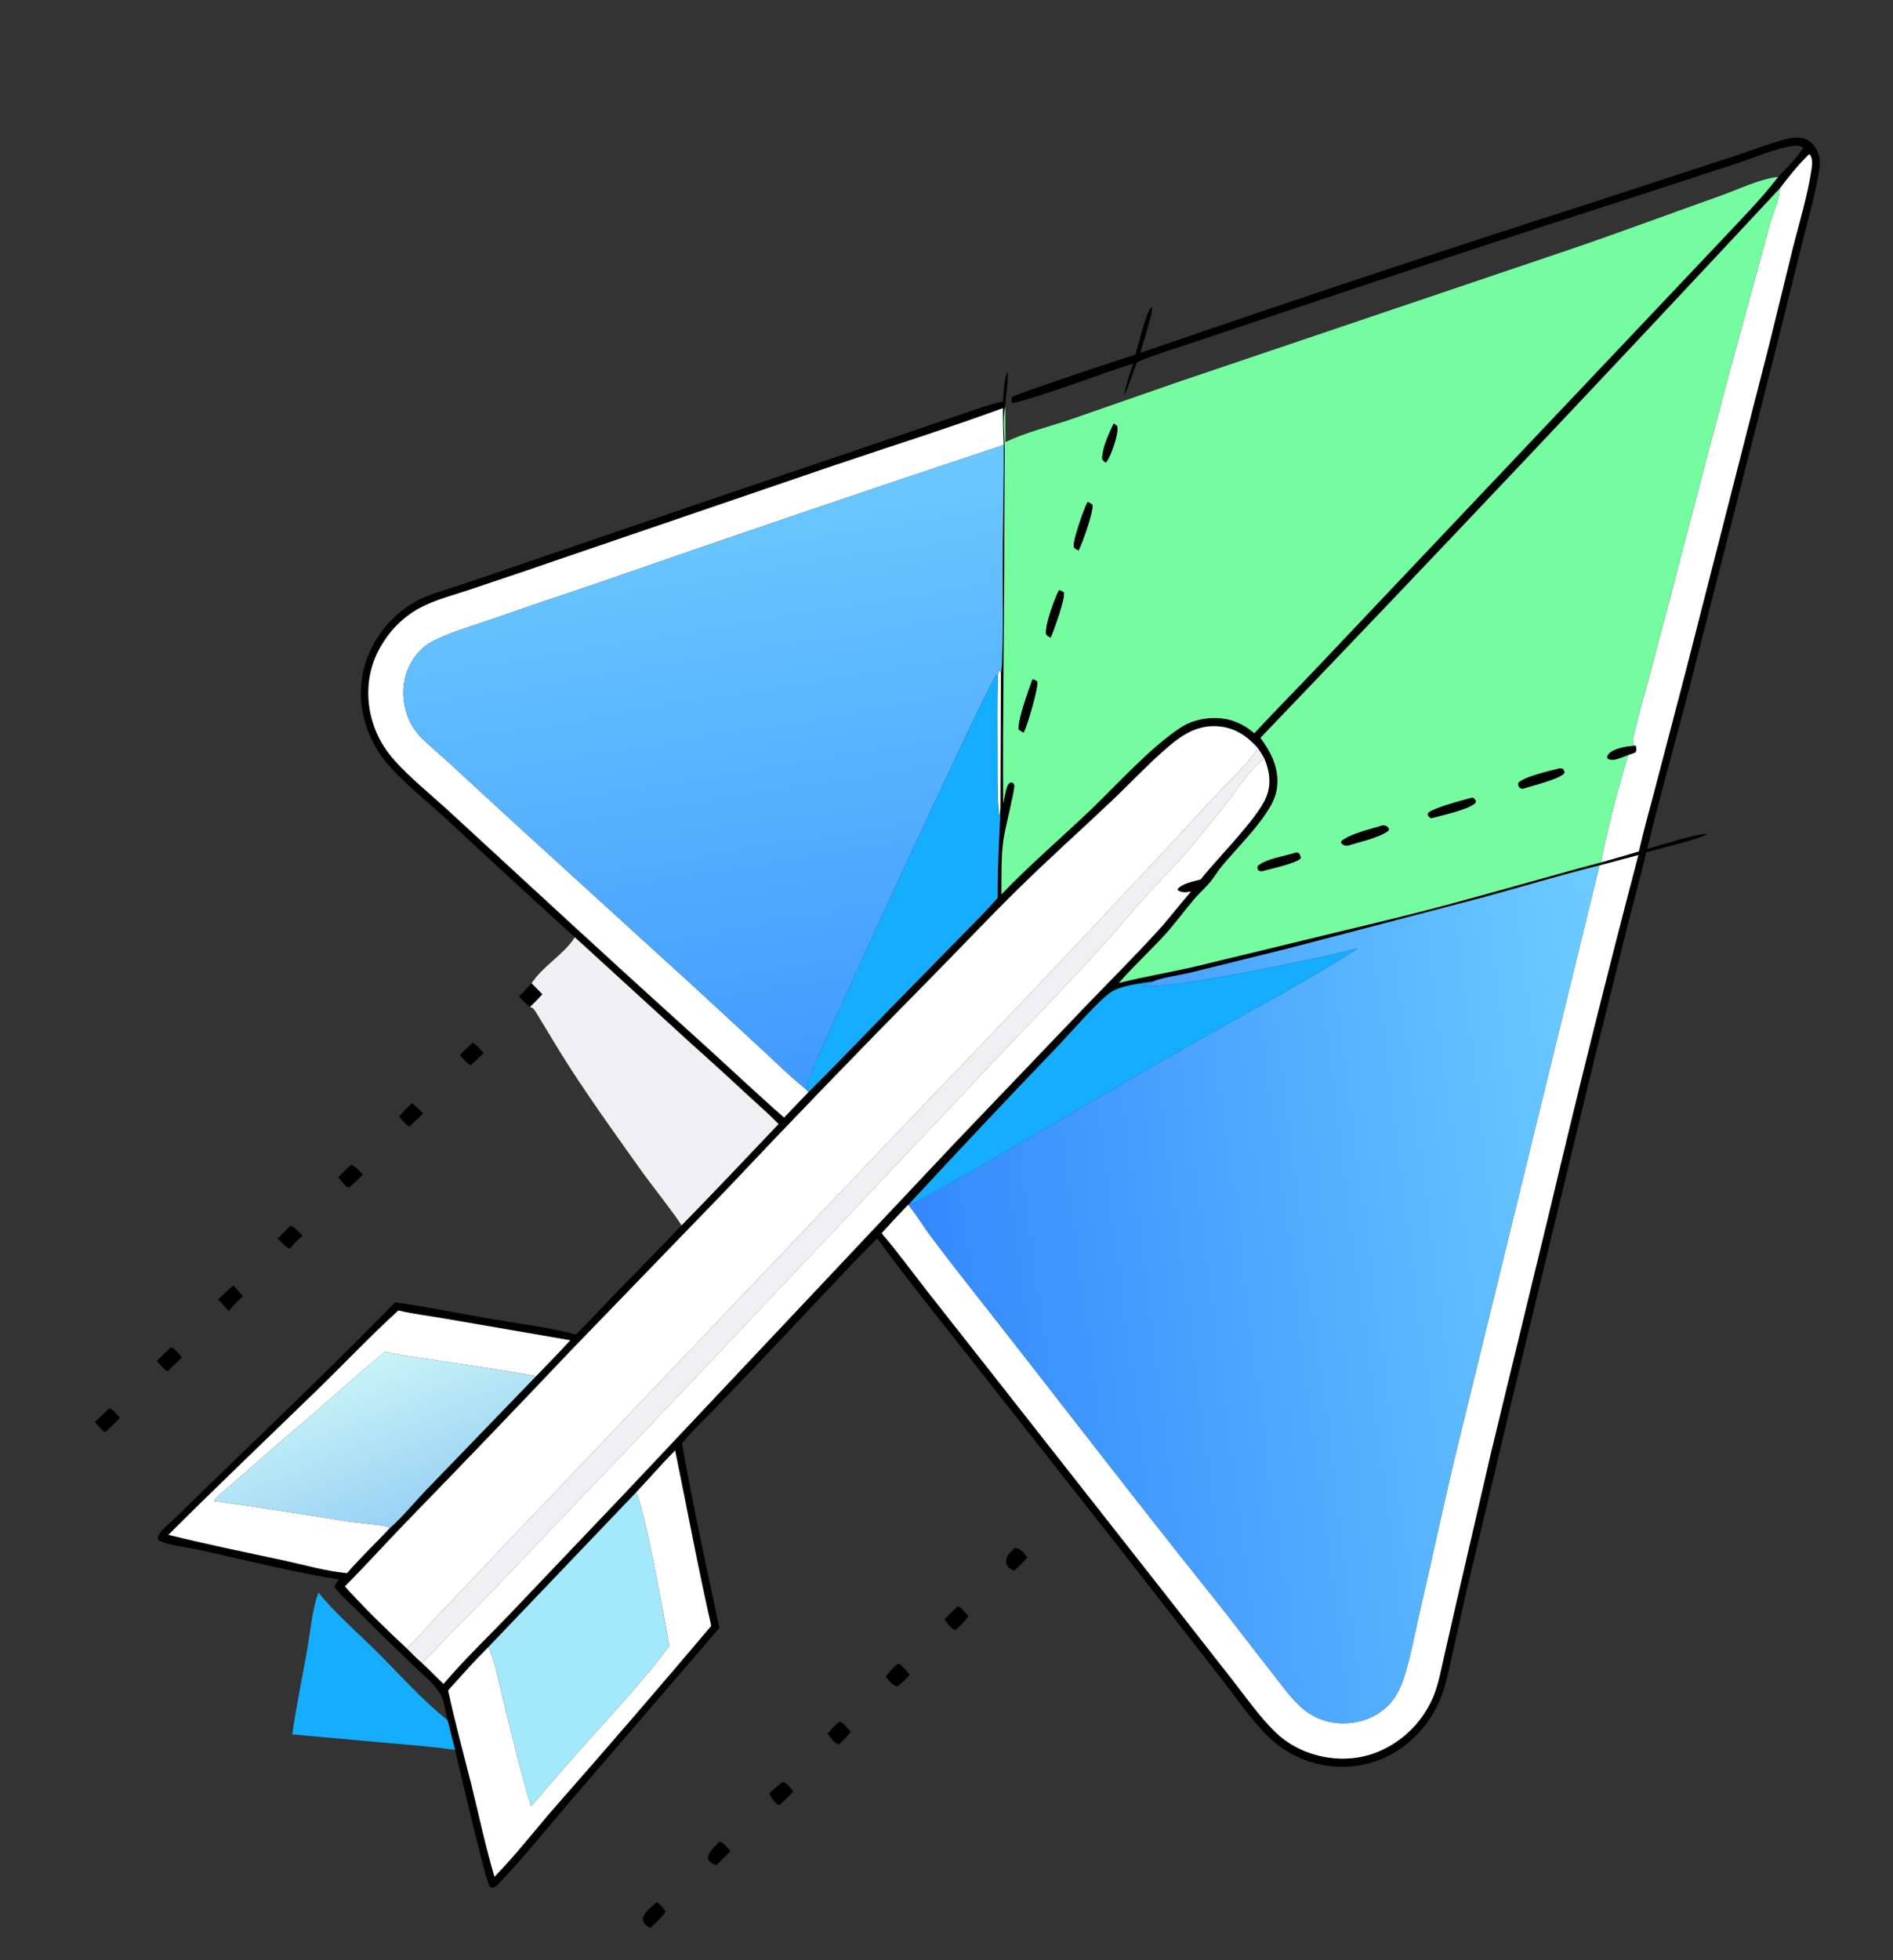 <svg width="143" height="148" viewBox="0 0 143 148" fill="none" xmlns="http://www.w3.org/2000/svg">
<rect x="0" y="0" width="143" height="148" fill="#333333" stroke="none"/>
<g clip-path="url(#clip0_99_872)">
<path d="M134.327 13.353C134.9 12.746 135.612 12.076 136.058 11.38C136.073 11.357 136.208 11.208 136.229 11.186C135.978 10.985 135.79 10.978 135.48 11.014C134.237 11.158 132.476 11.919 131.23 12.332L123.526 14.838C114.775 17.655 106.041 20.524 97.323 23.444L90.363 25.783C88.879 26.279 87.336 26.729 85.896 27.344C85.543 28.173 85.306 29.053 84.933 29.871C85.054 29.037 85.342 28.247 85.597 27.447C84.356 27.806 77.019 30.519 76.436 30.418C76.411 30.252 76.379 30.142 76.45 29.984C76.827 29.706 84.739 27.099 85.77 26.772C85.996 26.026 86.537 23.763 86.911 23.263L87.031 23.219C87.132 23.467 86.281 26.127 86.139 26.645C97.631 22.685 109.165 18.851 120.739 15.141L131.035 11.778C132.215 11.397 134.023 10.692 135.176 10.442C135.593 10.351 136.094 10.358 136.485 10.543C136.914 10.746 137.218 11.171 137.365 11.611C137.509 12.043 137.488 12.465 137.416 12.908C137.144 14.595 136.654 16.29 136.241 17.95L134.204 26.147L127.595 52.026C126.548 56.042 125.398 60.054 124.435 64.09C125.117 63.9 128.597 62.81 128.974 62.972C128.195 63.427 125.459 64.011 124.354 64.37C123.949 66.132 123.454 67.873 123.013 69.627L120.4 80.126L114.147 105.974L110.805 120.018L109.731 124.799C109.491 125.863 109.292 126.964 108.908 127.987C108.868 128.096 108.826 128.203 108.782 128.31C108.738 128.417 108.691 128.523 108.642 128.628C108.594 128.733 108.543 128.837 108.49 128.94C108.437 129.042 108.382 129.144 108.325 129.245C108.268 129.345 108.209 129.445 108.148 129.543C108.086 129.641 108.023 129.738 107.958 129.833C107.893 129.929 107.826 130.023 107.757 130.116C107.688 130.209 107.617 130.3 107.545 130.39C107.472 130.48 107.398 130.569 107.321 130.656C107.245 130.743 107.167 130.828 107.087 130.912C107.007 130.995 106.926 131.078 106.843 131.158C106.76 131.238 106.675 131.317 106.589 131.394C106.502 131.471 106.414 131.546 106.325 131.619C106.236 131.693 106.145 131.764 106.052 131.834C105.96 131.904 105.866 131.971 105.771 132.037C105.676 132.103 105.58 132.167 105.482 132.229C105.373 132.296 105.263 132.36 105.151 132.422C105.039 132.483 104.925 132.542 104.81 132.598C104.695 132.654 104.579 132.708 104.462 132.758C104.344 132.808 104.225 132.856 104.106 132.9C103.986 132.945 103.865 132.986 103.743 133.025C103.621 133.064 103.498 133.099 103.375 133.132C103.251 133.164 103.127 133.194 103.001 133.221C102.876 133.247 102.751 133.27 102.625 133.291C102.498 133.311 102.372 133.328 102.245 133.342C102.118 133.357 101.99 133.368 101.863 133.375C101.735 133.383 101.607 133.388 101.479 133.39C101.352 133.391 101.224 133.39 101.096 133.385C100.968 133.38 100.841 133.373 100.713 133.362C100.586 133.351 100.459 133.337 100.332 133.32C100.205 133.303 100.079 133.282 99.953 133.259C99.828 133.236 99.703 133.209 99.578 133.18C99.401 133.138 99.225 133.091 99.05 133.038C98.876 132.984 98.704 132.925 98.533 132.86C98.363 132.795 98.195 132.724 98.03 132.647C97.864 132.57 97.702 132.488 97.542 132.4C97.382 132.312 97.226 132.219 97.072 132.121C96.919 132.022 96.769 131.918 96.623 131.809C96.476 131.701 96.334 131.587 96.195 131.468C96.057 131.35 95.922 131.227 95.792 131.099C94.482 129.814 93.261 128.011 92.119 126.557L84.778 117.146L72.907 102.073C70.673 99.233 68.391 96.406 66.258 93.49C63.005 96.808 59.862 100.236 56.647 103.591L53.615 106.746C52.914 107.465 52.121 108.182 51.52 108.988C52.341 113.643 53.36 118.282 54.341 122.907L43.526 135.468C41.63 137.653 39.812 139.952 37.826 142.054C37.651 142.239 37.488 142.437 37.241 142.523C37.138 142.505 37.075 142.519 37.004 142.431C36.672 142.015 34.64 133.229 34.376 132.114C34.17 131.369 34.021 130.61 33.806 129.866C33.657 129.269 33.593 128.519 33.308 127.977C32.899 127.202 31.961 126.45 31.332 125.844C29.898 124.477 28.482 123.092 27.083 121.689C26.491 121.1 25.758 120.5 25.277 119.822C25.288 119.592 25.478 119.421 25.616 119.25C22.18 118.699 18.46 117.77 15.041 117.01C14.254 116.835 12.631 116.662 11.969 116.289L11.923 116.099C11.992 115.843 12.107 115.684 12.289 115.491C12.665 115.091 13.105 114.741 13.498 114.356C14.802 113.073 16.114 111.797 17.432 110.528C21.596 106.495 25.808 102.473 29.852 98.322C32.326 98.675 34.8 99.181 37.266 99.604C39.323 99.956 41.484 100.215 43.5 100.752C44.569 99.704 45.576 98.6 46.618 97.525C48.249 95.869 49.87 94.202 51.478 92.524C53.951 89.999 56.378 87.423 58.814 84.862C58.117 84.136 57.338 83.471 56.598 82.788C55.141 81.43 53.668 80.088 52.18 78.763L43.425 70.763C40.196 67.834 36.987 64.883 33.8 61.91C32.307 60.532 30.162 58.848 28.977 57.305C28.877 57.175 28.781 57.042 28.689 56.907C28.597 56.771 28.509 56.633 28.425 56.492C28.341 56.352 28.261 56.209 28.186 56.063C28.111 55.918 28.04 55.77 27.973 55.62C27.906 55.471 27.844 55.319 27.786 55.166C27.729 55.013 27.676 54.858 27.627 54.701C27.579 54.545 27.535 54.387 27.495 54.228C27.456 54.069 27.422 53.909 27.392 53.748C27 51.707 27.473 49.656 28.635 47.95C28.735 47.802 28.84 47.657 28.95 47.516C29.059 47.375 29.174 47.238 29.293 47.105C29.412 46.971 29.535 46.842 29.662 46.717C29.79 46.591 29.921 46.47 30.056 46.354C30.192 46.237 30.331 46.125 30.474 46.018C30.617 45.911 30.764 45.808 30.913 45.711C31.063 45.613 31.216 45.521 31.372 45.433C31.528 45.346 31.686 45.264 31.848 45.187C32.68 44.796 33.635 44.548 34.508 44.255C36.028 43.747 37.544 43.229 39.058 42.703L55.526 37.09L68.868 32.561L72.805 31.218C73.77 30.889 74.756 30.513 75.76 30.326C75.826 29.72 75.824 28.589 76.129 28.085C76.155 28.936 75.983 29.818 75.938 30.672C75.71 31.657 75.894 32.935 75.898 33.947L75.87 40.227C75.873 47.041 75.733 53.849 75.782 60.664C75.881 60.258 75.931 59.787 76.079 59.4C76.15 59.212 76.21 59.134 76.389 59.051L76.562 59.145C76.583 59.202 76.624 59.255 76.625 59.316C76.635 59.774 75.897 62.66 75.791 63.475C75.618 64.797 75.659 66.191 75.651 67.522C77.766 65.314 80.135 63.29 82.35 61.178C84.381 59.24 86.898 56.413 89.216 54.91C89.848 54.499 90.585 54.285 91.335 54.227C92.657 54.126 93.75 54.492 94.752 55.36C96.405 53.573 98.132 51.843 99.802 50.069L122.674 25.922L130.068 18.109C131.506 16.574 133.048 15.021 134.327 13.353ZM134.447 14.228C121.471 28.149 108.393 41.975 95.216 55.707C96.049 56.828 96.661 58.066 96.462 59.51C96.374 60.153 96.088 60.72 95.738 61.257C94.772 62.738 93.461 64.02 92.323 65.369C91.994 65.76 91.743 66.214 91.418 66.6C91.047 67.04 90.61 67.424 90.234 67.861C89.479 68.739 88.808 69.685 88.026 70.543C86.889 71.79 85.626 72.94 84.521 74.212C86.451 73.734 88.42 73.401 90.359 72.953L105.78 69.223C110.88 67.955 115.912 66.449 120.987 65.095C121.928 64.834 122.867 64.562 123.803 64.28C124.145 62.751 124.582 61.232 124.976 59.715L127.371 50.57L133.676 25.899L135.458 18.633C135.941 16.739 136.542 14.757 136.836 12.828C136.899 12.408 136.945 12.083 136.743 11.692L136.647 11.662C135.869 12.408 135.101 13.37 134.447 14.228ZM75.819 33.591C75.784 32.665 75.746 31.741 75.761 30.814C71.601 32.338 67.349 33.675 63.149 35.091L43.143 41.922C40.646 42.784 38.145 43.633 35.639 44.469C34.347 44.906 32.858 45.274 31.66 45.929C30.252 46.697 29.134 47.945 28.458 49.392C27.647 51.123 27.63 53.155 28.295 54.937C28.645 55.877 29.172 56.715 29.844 57.456C31.04 58.773 32.495 59.945 33.811 61.145L40.227 67.052C44.573 71.061 48.941 75.047 53.331 79.008C55.299 80.794 57.228 82.622 59.23 84.371L61.067 82.456C63.712 79.842 66.257 77.128 68.872 74.485L72.86 70.419C73.705 69.554 74.584 68.702 75.365 67.779C75.345 65.527 75.489 63.314 75.576 61.067L75.612 50.81C75.718 50.295 75.689 49.702 75.711 49.171C75.791 47.198 75.747 45.216 75.743 43.241C75.737 40.024 75.835 36.806 75.819 33.591ZM95.031 56.493C94.204 55.568 93.281 54.927 91.996 54.835C90.208 54.707 88.97 55.73 87.72 56.848C86.434 57.999 85.247 59.27 83.992 60.457C81.644 62.676 79.224 64.844 76.919 67.106C74.624 69.36 72.422 71.708 70.16 73.996C64.966 79.249 59.832 84.563 54.761 89.936L43.017 102.074C38.918 106.4 34.79 110.698 30.633 114.967C29.1 116.556 27.608 118.21 26.052 119.772C27.522 121.393 29.118 122.956 30.723 124.444C31.094 124.808 31.459 125.196 31.856 125.533C32.415 126.053 32.954 126.6 33.502 127.132C35.051 125.318 36.796 123.647 38.449 121.926L47.148 112.79L72.274 86.14L82.025 75.948C83.856 74.048 85.733 72.179 87.51 70.228C88.366 69.288 89.136 68.261 89.975 67.303C89.588 67.388 89.317 67.415 88.963 67.212L88.966 67.109C89.355 66.677 90.152 66.55 90.701 66.393C91.961 64.79 94.993 61.801 95.652 60.181C96.054 59.192 95.91 58.232 95.515 57.274C95.373 57.004 95.196 56.75 95.031 56.493ZM120.831 65.336C117.84 66.078 114.878 66.978 111.905 67.787L97.375 71.591L89.919 73.435C89.201 73.608 87.686 73.825 87.109 74.098C86.204 74.258 84.779 74.388 83.996 74.862C83.106 75.4 80.817 78.04 79.912 78.986C76.139 82.909 72.405 86.868 68.709 90.863L68.608 90.957C67.922 91.66 67.253 92.377 66.6 93.11C67.782 94.488 68.859 95.964 69.975 97.395L74.716 103.417L87.673 119.902L93.091 126.822C94.128 128.141 95.155 129.624 96.36 130.79C96.466 130.891 96.575 130.989 96.688 131.083C96.8 131.177 96.915 131.268 97.033 131.355C97.151 131.442 97.272 131.525 97.395 131.605C97.518 131.684 97.643 131.76 97.771 131.831C97.899 131.903 98.029 131.971 98.161 132.034C98.293 132.098 98.427 132.157 98.562 132.213C98.698 132.268 98.836 132.319 98.975 132.366C99.114 132.412 99.254 132.455 99.395 132.493C101.277 133.016 103.232 132.822 104.934 131.848C105.029 131.795 105.123 131.739 105.216 131.681C105.309 131.623 105.401 131.563 105.491 131.502C105.581 131.44 105.671 131.377 105.758 131.311C105.846 131.246 105.932 131.178 106.017 131.109C106.102 131.04 106.185 130.969 106.267 130.897C106.349 130.824 106.429 130.75 106.508 130.674C106.587 130.598 106.664 130.52 106.739 130.441C106.815 130.361 106.889 130.281 106.961 130.198C107.033 130.116 107.103 130.032 107.171 129.947C107.24 129.861 107.306 129.774 107.371 129.686C107.436 129.598 107.499 129.508 107.56 129.418C107.621 129.327 107.68 129.235 107.737 129.141C107.794 129.048 107.849 128.953 107.903 128.858C107.956 128.762 108.007 128.665 108.056 128.567C108.105 128.47 108.152 128.371 108.197 128.271C108.241 128.171 108.284 128.07 108.325 127.969C108.667 127.101 108.839 126.148 109.048 125.241L109.956 121.246L112.629 109.685L117.179 90.924C119.27 82.11 121.465 73.321 123.763 64.558L120.831 65.336ZM40.504 103.891C41.366 102.997 42.245 102.11 43.075 101.186L33.682 99.567C32.496 99.356 31.264 99.221 30.095 98.937C27.983 100.862 26.011 102.951 23.96 104.941C20.213 108.579 16.423 112.189 12.723 115.873C15.584 116.589 18.486 117.177 21.37 117.795C22.942 118.132 24.619 118.621 26.215 118.768C27.237 117.588 28.372 116.511 29.441 115.374C30.312 114.632 31.419 113.285 32.265 112.417L40.504 103.891ZM48.044 112.683L36.894 124.351C35.837 125.397 34.849 126.517 33.854 127.621C34.362 130.033 35.037 132.438 35.631 134.832C36.197 137.115 36.684 139.435 37.353 141.689C38.984 140.029 40.44 138.12 41.978 136.37C45.94 131.87 49.856 127.33 53.727 122.751C52.73 118.357 51.903 113.919 51 109.504C49.984 110.533 49.036 111.63 48.044 112.683Z" fill="black"/>
<path d="M134.447 14.228C135.101 13.37 135.869 12.407 136.647 11.661L136.743 11.692C136.945 12.083 136.899 12.408 136.836 12.828C136.542 14.757 135.941 16.739 135.458 18.633L133.676 25.899L127.371 50.57L124.976 59.715C124.582 61.232 124.145 62.751 123.803 64.28C122.867 64.562 121.928 64.833 120.987 65.095C120.87 64.683 122.697 57.691 123.02 56.987C123.207 56.932 123.375 56.873 123.552 56.792C123.636 56.59 123.602 56.523 123.564 56.313L123.404 56.235C123.307 56.011 123.366 55.79 123.415 55.56C123.724 54.104 124.155 52.666 124.545 51.231L126.184 45.05C128.1 37.711 130.005 30.362 132.029 23.052L133.74 16.788C133.955 16.021 134.446 15.013 134.447 14.228Z" fill="white"/>
<path d="M75.95 33.377C77.434 32.66 79.261 32.212 80.839 31.68L88.843 28.892L118.721 18.791C122.486 17.507 126.208 16.114 129.956 14.785C131.332 14.297 132.882 13.521 134.327 13.353C133.048 15.021 131.507 16.574 130.068 18.109L122.674 25.922L99.802 50.069C98.132 51.843 96.406 53.573 94.752 55.36C93.75 54.492 92.657 54.126 91.335 54.227C90.585 54.285 89.848 54.499 89.216 54.91C86.898 56.413 84.381 59.24 82.35 61.178C80.135 63.29 77.766 65.314 75.651 67.522C75.659 66.191 75.618 64.797 75.791 63.475C75.897 62.66 76.635 59.774 76.625 59.316C76.624 59.255 76.583 59.202 76.562 59.145L76.389 59.051C76.211 59.134 76.15 59.212 76.079 59.4C75.931 59.787 75.881 60.258 75.782 60.664C75.733 53.849 75.873 47.041 75.87 40.227L75.898 33.947C75.894 32.935 75.71 31.657 75.938 30.672C75.946 31.574 75.95 32.475 75.95 33.377ZM84.124 31.98C83.773 32.727 83.27 33.808 83.259 34.637C83.344 34.805 83.384 34.823 83.545 34.926C83.91 34.492 84.477 32.832 84.409 32.261C84.395 32.147 84.318 32.103 84.228 32.041C84.195 32.018 84.159 32.001 84.124 31.98ZM82.162 37.893C81.892 38.395 81.027 40.819 81.114 41.313C81.232 41.43 81.326 41.489 81.477 41.557C81.757 41.023 82.609 38.635 82.526 38.112C82.405 38.014 82.306 37.951 82.162 37.893ZM79.989 44.564C79.647 45.289 78.943 47.105 79.02 47.875C79.145 48.043 79.179 48.053 79.376 48.131C79.612 47.546 80.476 45.214 80.367 44.723C80.236 44.627 80.148 44.596 79.989 44.564ZM77.99 51.291C77.708 52.117 76.875 54.319 76.96 55.075C77.08 55.175 77.187 55.241 77.328 55.308C77.624 54.729 78.396 52.067 78.369 51.474C78.243 51.353 78.159 51.33 77.99 51.291Z" fill="#75FBA0"/>
<path d="M95.216 55.706C108.393 41.975 121.471 28.149 134.447 14.228C134.446 15.013 133.955 16.021 133.74 16.788L132.029 23.051C130.005 30.362 128.1 37.711 126.184 45.05L124.545 51.231C124.155 52.666 123.724 54.104 123.415 55.559C123.366 55.79 123.307 56.011 123.404 56.235L123.564 56.313C123.012 56.309 121.892 56.484 121.527 56.93C121.457 57.014 121.454 57.031 121.409 57.118L121.441 57.274C121.711 57.409 121.969 57.365 122.248 57.277C122.509 57.194 122.766 57.089 123.02 56.987C122.697 57.69 120.87 64.683 120.987 65.095C115.912 66.449 110.88 67.955 105.78 69.223L90.359 72.953C88.421 73.401 86.452 73.734 84.521 74.212C85.626 72.94 86.89 71.79 88.026 70.543C88.808 69.685 89.479 68.739 90.234 67.861C90.61 67.424 91.047 67.039 91.418 66.6C91.743 66.214 91.994 65.76 92.324 65.369C93.461 64.02 94.772 62.738 95.738 61.257C96.088 60.72 96.374 60.153 96.462 59.51C96.661 58.066 96.049 56.828 95.216 55.706ZM117.801 58.015C117.073 58.209 115.183 58.616 114.694 59.11C114.673 59.303 114.701 59.313 114.807 59.48C114.868 59.504 114.943 59.542 115.007 59.553C115.704 59.331 117.735 58.848 118.172 58.376C118.176 58.193 118.149 58.195 118.054 58.048C117.969 58.033 117.887 58.011 117.801 58.015ZM111.237 60.217C110.606 60.391 108.157 61.019 107.871 61.402C107.862 61.53 107.835 61.527 107.928 61.633C108.027 61.747 107.982 61.709 108.124 61.769C108.919 61.546 110.887 61.143 111.445 60.63C111.474 60.514 111.508 60.5 111.437 60.392C111.374 60.293 111.337 60.268 111.237 60.217ZM104.409 62.329C103.475 62.63 102.099 62.903 101.336 63.498L101.303 63.63C101.441 63.772 101.489 63.816 101.694 63.844C101.726 63.849 101.757 63.845 101.789 63.845C102.649 63.575 104.203 63.241 104.88 62.717L104.923 62.591C104.821 62.432 104.791 62.366 104.59 62.326C104.535 62.315 104.465 62.324 104.409 62.329ZM97.871 64.379C97.017 64.658 95.748 64.807 95.043 65.354C94.964 65.531 94.984 65.526 95.054 65.71C95.16 65.749 95.215 65.771 95.33 65.77C95.907 65.609 97.961 65.168 98.256 64.793C98.215 64.594 98.231 64.523 98.071 64.39L97.871 64.379Z" fill="#75FBA0"/>
<path d="M75.819 33.591C65.619 36.977 55.445 40.437 45.296 43.971C42.52 44.896 39.75 45.84 36.987 46.803C35.555 47.299 33.998 47.731 32.651 48.429C31.903 48.817 31.301 49.512 30.93 50.263C30.358 51.418 30.34 52.767 30.756 53.975C30.974 54.606 31.312 55.154 31.776 55.634C32.474 56.354 33.273 56.987 34.009 57.669L39.149 62.403L50.178 72.45C52.617 74.642 55.01 76.894 57.428 79.112C58.561 80.151 59.676 81.277 60.881 82.227L61.067 82.456L59.23 84.371C57.228 82.622 55.299 80.794 53.331 79.008C48.941 75.047 44.573 71.061 40.227 67.052L33.811 61.145C32.495 59.945 31.04 58.773 29.844 57.456C29.172 56.715 28.645 55.877 28.295 54.937C27.63 53.155 27.647 51.123 28.458 49.392C29.134 47.945 30.252 46.697 31.66 45.929C32.858 45.274 34.347 44.906 35.639 44.469C38.145 43.633 40.646 42.784 43.143 41.922L63.149 35.091C67.349 33.675 71.601 32.338 75.761 30.814C75.746 31.741 75.784 32.665 75.819 33.591Z" fill="white"/>
<path d="M83.545 34.926C83.384 34.823 83.344 34.805 83.259 34.636C83.271 33.808 83.773 32.727 84.124 31.98C84.159 32.001 84.195 32.018 84.228 32.041C84.318 32.103 84.395 32.147 84.409 32.261C84.477 32.832 83.91 34.492 83.545 34.926Z" fill="black"/>
<path d="M60.881 82.227C59.676 81.276 58.561 80.151 57.428 79.112C55.01 76.894 52.617 74.642 50.178 72.45L39.149 62.402L34.009 57.668C33.273 56.987 32.474 56.354 31.776 55.634C31.312 55.154 30.974 54.606 30.756 53.975C30.34 52.767 30.358 51.418 30.93 50.262C31.301 49.511 31.903 48.817 32.651 48.429C33.998 47.731 35.555 47.299 36.987 46.803C39.75 45.84 42.52 44.896 45.296 43.971C55.445 40.437 65.619 36.977 75.819 33.591C75.835 36.806 75.737 40.024 75.743 43.241C75.747 45.216 75.791 47.198 75.711 49.171C75.689 49.702 75.718 50.295 75.612 50.81L75.522 50.622C75.467 50.72 75.426 50.813 75.387 50.918C75.34 50.942 75.281 50.952 75.244 50.99C74.684 51.553 61.736 79.567 61.028 81.654C60.964 81.841 60.916 82.032 60.881 82.227Z" fill="url(#paint0_linear_99_872)"/>
<path d="M81.477 41.557C81.326 41.489 81.232 41.43 81.114 41.313C81.027 40.819 81.892 38.395 82.162 37.893C82.306 37.951 82.405 38.014 82.526 38.112C82.609 38.635 81.757 41.023 81.477 41.557Z" fill="black"/>
<path d="M79.376 48.13C79.179 48.053 79.145 48.043 79.02 47.875C78.943 47.105 79.647 45.289 79.989 44.564C80.148 44.596 80.236 44.627 80.367 44.723C80.476 45.214 79.612 47.546 79.376 48.13Z" fill="black"/>
<path d="M75.388 50.918C75.426 50.813 75.467 50.72 75.522 50.622L75.612 50.81L75.576 61.067C75.539 61.216 75.547 61.154 75.54 61.31C75.533 61.465 75.563 61.391 75.462 61.514C75.323 59.954 75.359 58.364 75.354 56.8C75.347 54.841 75.323 52.876 75.388 50.918Z" fill="white"/>
<path d="M60.881 82.227C60.916 82.032 60.964 81.841 61.028 81.654C61.736 79.567 74.684 51.553 75.244 50.99C75.281 50.952 75.34 50.942 75.387 50.918C75.323 52.876 75.347 54.84 75.354 56.799C75.359 58.364 75.323 59.954 75.462 61.514C75.563 61.391 75.533 61.464 75.54 61.31C75.547 61.153 75.539 61.216 75.576 61.067C75.489 63.314 75.345 65.527 75.365 67.779C74.584 68.702 73.705 69.554 72.86 70.419L68.872 74.485C66.257 77.128 63.712 79.842 61.067 82.455L60.881 82.227Z" fill="#15ADFF"/>
<path d="M77.328 55.308C77.187 55.241 77.08 55.175 76.96 55.075C76.875 54.318 77.708 52.117 77.99 51.291C78.159 51.329 78.243 51.353 78.369 51.474C78.396 52.066 77.624 54.729 77.328 55.308Z" fill="black"/>
<path d="M26.052 119.772C27.608 118.21 29.1 116.556 30.633 114.967C34.791 110.698 38.918 106.4 43.017 102.074L54.761 89.936C59.832 84.563 64.966 79.249 70.16 73.996C72.422 71.708 74.624 69.36 76.92 67.106C79.224 64.843 81.644 62.676 83.992 60.457C85.247 59.27 86.434 57.999 87.72 56.848C88.97 55.73 90.208 54.707 91.996 54.835C93.282 54.927 94.204 55.567 95.031 56.493C94.306 57.644 93.228 58.577 92.304 59.57L87.002 65.261C81.24 71.439 75.426 77.569 69.562 83.65L40.654 113.992C38.126 116.594 35.675 119.27 33.152 121.879C32.344 122.714 31.596 123.684 30.723 124.444C29.118 122.956 27.522 121.393 26.052 119.772Z" fill="white"/>
<path d="M123.02 56.987C122.766 57.089 122.509 57.194 122.247 57.277C121.969 57.366 121.71 57.409 121.44 57.274L121.409 57.118C121.454 57.031 121.457 57.015 121.526 56.93C121.892 56.485 123.012 56.31 123.564 56.313C123.602 56.523 123.636 56.59 123.552 56.792C123.375 56.873 123.207 56.932 123.02 56.987Z" fill="black"/>
<path d="M95.031 56.493C95.196 56.75 95.373 57.004 95.516 57.274C94.349 58.105 93.47 59.61 92.591 60.733C91.704 61.845 90.803 62.945 89.889 64.034C88.835 65.279 87.677 66.427 86.582 67.634C85.437 68.897 84.36 70.22 83.215 71.484C80.602 74.37 77.878 77.145 75.213 79.983L51.89 104.705L38.596 118.647C36.983 120.343 35.35 122.019 33.696 123.675C33.097 124.276 32.511 125.004 31.856 125.533C31.459 125.196 31.094 124.808 30.723 124.444C31.596 123.684 32.344 122.714 33.152 121.879C35.675 119.27 38.126 116.594 40.654 113.992L69.562 83.651C75.426 77.569 81.24 71.439 87.002 65.261L92.304 59.571C93.228 58.577 94.306 57.644 95.031 56.493Z" fill="#F0F0F3"/>
<path d="M31.856 125.533C32.511 125.004 33.097 124.277 33.696 123.675C35.35 122.019 36.983 120.343 38.596 118.647L51.89 104.705L75.213 79.983C77.878 77.146 80.602 74.371 83.215 71.484C84.36 70.22 85.437 68.897 86.582 67.634C87.677 66.427 88.835 65.279 89.889 64.034C90.803 62.945 91.704 61.845 92.591 60.733C93.47 59.61 94.349 58.105 95.516 57.274C95.91 58.232 96.054 59.192 95.652 60.181C94.993 61.801 91.961 64.79 90.701 66.393C90.152 66.55 89.355 66.677 88.966 67.109L88.963 67.212C89.317 67.415 89.588 67.388 89.975 67.303C89.136 68.261 88.366 69.288 87.51 70.228C85.733 72.179 83.856 74.048 82.025 75.948L72.274 86.14L47.148 112.79L38.449 121.926C36.796 123.647 35.051 125.318 33.502 127.132C32.954 126.6 32.415 126.053 31.856 125.533Z" fill="white"/>
<path d="M115.007 59.553C114.943 59.542 114.868 59.504 114.807 59.48C114.701 59.314 114.672 59.303 114.694 59.11C115.183 58.617 117.073 58.209 117.8 58.015C117.887 58.011 117.969 58.033 118.054 58.048C118.149 58.195 118.176 58.193 118.172 58.376C117.735 58.848 115.704 59.331 115.007 59.553Z" fill="black"/>
<path d="M108.124 61.77C107.982 61.709 108.027 61.747 107.928 61.633C107.835 61.527 107.862 61.53 107.871 61.402C108.158 61.019 110.606 60.391 111.237 60.217C111.337 60.268 111.374 60.293 111.437 60.392C111.508 60.5 111.474 60.514 111.445 60.631C110.887 61.143 108.919 61.546 108.124 61.77Z" fill="black"/>
<path d="M101.789 63.845C101.757 63.845 101.725 63.849 101.694 63.844C101.489 63.816 101.441 63.772 101.303 63.631L101.336 63.498C102.099 62.903 103.475 62.63 104.409 62.329C104.465 62.324 104.535 62.316 104.59 62.327C104.791 62.366 104.821 62.432 104.923 62.592L104.88 62.717C104.203 63.241 102.649 63.575 101.789 63.845Z" fill="black"/>
<path d="M95.33 65.77C95.215 65.771 95.16 65.749 95.054 65.71C94.984 65.526 94.964 65.531 95.042 65.354C95.748 64.807 97.017 64.658 97.871 64.379L98.071 64.39C98.231 64.523 98.215 64.594 98.255 64.793C97.961 65.168 95.907 65.609 95.33 65.77Z" fill="black"/>
<path d="M120.831 65.336L123.763 64.558C121.465 73.321 119.27 82.11 117.179 90.924L112.63 109.685L109.956 121.246L109.048 125.241C108.839 126.148 108.667 127.101 108.325 127.969C108.284 128.07 108.241 128.171 108.197 128.271C108.152 128.371 108.105 128.47 108.056 128.568C108.007 128.665 107.956 128.762 107.903 128.858C107.85 128.954 107.794 129.048 107.737 129.141C107.68 129.235 107.621 129.327 107.56 129.418C107.499 129.509 107.436 129.598 107.371 129.686C107.306 129.774 107.24 129.861 107.171 129.947C107.103 130.032 107.033 130.116 106.961 130.198C106.889 130.281 106.815 130.361 106.74 130.441C106.664 130.52 106.587 130.598 106.508 130.674C106.43 130.75 106.349 130.824 106.267 130.897C106.185 130.969 106.102 131.04 106.017 131.109C105.932 131.178 105.846 131.246 105.758 131.311C105.671 131.377 105.582 131.44 105.491 131.502C105.401 131.564 105.309 131.623 105.216 131.681C105.123 131.739 105.029 131.795 104.934 131.848C103.232 132.822 101.277 133.016 99.395 132.493C99.254 132.455 99.114 132.412 98.975 132.366C98.836 132.319 98.698 132.268 98.563 132.213C98.427 132.157 98.293 132.098 98.161 132.034C98.029 131.971 97.899 131.903 97.771 131.831C97.643 131.76 97.518 131.684 97.395 131.605C97.272 131.525 97.151 131.442 97.033 131.355C96.915 131.268 96.8 131.177 96.688 131.083C96.575 130.989 96.466 130.891 96.36 130.79C95.155 129.624 94.128 128.141 93.091 126.822L87.673 119.902L74.716 103.417L69.975 97.395C68.859 95.964 67.782 94.488 66.6 93.11C67.253 92.377 67.923 91.66 68.608 90.957C69.18 91.633 69.648 92.432 70.174 93.146C71.216 94.539 72.276 95.917 73.356 97.281C79.469 105.036 85.467 112.889 91.645 120.592C93.107 122.416 94.512 124.288 95.96 126.124C96.644 126.991 97.303 127.928 98.089 128.703C98.7 129.305 99.408 129.737 100.241 129.95C101.502 130.271 102.924 130.089 104.038 129.408C105.011 128.814 105.6 127.972 105.97 126.904C106.55 125.231 106.858 123.358 107.262 121.63C108.244 117.427 109.123 113.195 110.151 109.004L120.831 65.336Z" fill="white"/>
<path d="M87.109 74.098C87.687 73.825 89.201 73.608 89.919 73.435L97.375 71.591L111.905 67.787C114.878 66.978 117.84 66.078 120.831 65.336L110.151 109.004C109.123 113.195 108.244 117.427 107.262 121.629C106.858 123.358 106.55 125.23 105.97 126.904C105.6 127.972 105.011 128.814 104.038 129.408C102.924 130.088 101.501 130.271 100.241 129.949C99.408 129.737 98.699 129.304 98.089 128.703C97.303 127.928 96.644 126.991 95.96 126.124C94.512 124.288 93.107 122.416 91.645 120.592C85.467 112.889 79.469 105.036 73.356 97.281C72.276 95.917 71.216 94.539 70.174 93.146C69.648 92.432 69.18 91.633 68.608 90.957L68.709 90.863C68.891 90.841 69.078 90.814 69.245 90.734C69.72 90.502 70.173 90.198 70.64 89.947C72.489 88.95 74.296 87.92 76.104 86.853L84.114 82.213C86.663 80.751 89.206 79.268 91.774 77.84C95.403 75.821 99.081 73.836 102.58 71.6C100.208 72.23 88.139 74.79 86.3 74.424C86.524 74.366 86.853 74.318 87.032 74.168C87.059 74.145 87.084 74.121 87.109 74.098Z" fill="url(#paint1_linear_99_872)"/>
<path d="M43.425 70.763L52.18 78.763C53.668 80.088 55.141 81.429 56.598 82.788C57.338 83.471 58.117 84.136 58.814 84.862C56.378 87.423 53.951 89.999 51.478 92.524C51.411 92.257 49.003 89.166 48.6 88.601C46.763 86.024 44.904 83.448 43.177 80.795C42.225 79.334 41.353 77.829 40.438 76.348C40.318 76.154 40.248 76.087 40.03 76.025C40.35 75.715 40.655 75.388 40.964 75.068L40.154 74.245C41.001 72.929 42.584 72.082 43.425 70.763Z" fill="#F0F0F3"/>
<path d="M68.709 90.863C72.405 86.868 76.139 82.909 79.912 78.986C80.817 78.04 83.106 75.4 83.996 74.862C84.779 74.388 86.204 74.258 87.109 74.098C87.084 74.121 87.059 74.146 87.032 74.168C86.853 74.318 86.524 74.367 86.3 74.424C88.139 74.79 100.208 72.23 102.58 71.6C99.081 73.836 95.403 75.821 91.774 77.84C89.206 79.268 86.663 80.751 84.114 82.213L76.104 86.853C74.296 87.92 72.489 88.95 70.64 89.947C70.173 90.198 69.72 90.502 69.245 90.734C69.078 90.815 68.891 90.841 68.709 90.863Z" fill="#15ADFF"/>
<path d="M40.154 74.245L40.964 75.068C40.655 75.388 40.35 75.715 40.03 76.025C39.73 75.785 39.471 75.517 39.206 75.24C39.513 74.901 39.837 74.575 40.154 74.245Z" fill="black"/>
<path d="M34.739 79.648C35.044 79.323 35.384 79.022 35.706 78.715C36.012 78.886 36.292 79.253 36.538 79.506C36.217 79.834 35.877 80.135 35.532 80.437C35.212 80.202 34.988 79.953 34.739 79.648Z" fill="black"/>
<path d="M30.148 84.288C30.449 83.921 30.791 83.599 31.133 83.27L31.967 84.06L30.957 85.038C30.692 84.995 30.327 84.487 30.148 84.288Z" fill="black"/>
<path d="M25.557 88.883C25.863 88.552 26.202 88.245 26.526 87.932C26.841 88.059 27.157 88.43 27.411 88.66C27.105 89.01 26.751 89.319 26.412 89.635L26.293 89.659C25.993 89.454 25.784 89.162 25.557 88.883Z" fill="black"/>
<path d="M20.991 93.523C21.284 93.175 21.602 92.867 21.934 92.556C22.277 92.621 22.609 93.049 22.847 93.293C22.499 93.612 22.174 93.922 21.881 94.294C21.536 94.1 21.27 93.799 20.991 93.523Z" fill="black"/>
<path d="M16.483 98.103C16.856 97.729 17.235 97.38 17.642 97.043L18.352 97.865C17.964 98.221 17.618 98.583 17.28 98.986C17.023 98.685 16.75 98.396 16.483 98.103Z" fill="black"/>
<path d="M40.504 103.891C37.839 103.407 35.149 103.045 32.474 102.618C31.354 102.439 30.211 102.323 29.109 102.048C26.904 103.815 24.832 105.755 22.677 107.582C21.093 108.923 19.529 110.271 17.98 111.652C17.377 112.19 16.671 112.7 16.154 113.32C19.552 113.801 22.945 114.321 26.331 114.878C26.922 114.97 28.818 115.124 29.244 115.261C29.345 115.293 29.367 115.317 29.441 115.374C28.372 116.511 27.237 117.588 26.215 118.768C24.619 118.622 22.942 118.132 21.37 117.795C18.486 117.177 15.584 116.589 12.723 115.873C16.423 112.189 20.213 108.579 23.96 104.942C26.011 102.951 27.983 100.862 30.095 98.937C31.264 99.221 32.496 99.356 33.682 99.567L43.075 101.187C42.245 102.11 41.366 102.997 40.504 103.891Z" fill="white"/>
<path d="M11.845 102.736L12.918 101.715C13.243 101.84 13.509 102.222 13.738 102.476C13.405 102.841 13.027 103.178 12.673 103.522C12.35 103.415 12.062 102.989 11.845 102.736Z" fill="black"/>
<path d="M29.109 102.048C30.211 102.323 31.354 102.439 32.474 102.618C35.149 103.045 37.839 103.407 40.504 103.891L32.265 112.417C31.419 113.285 30.312 114.632 29.441 115.374C29.367 115.317 29.345 115.293 29.244 115.261C28.818 115.124 26.922 114.97 26.331 114.878C22.945 114.321 19.552 113.801 16.153 113.32C16.671 112.7 17.377 112.19 17.98 111.652C19.529 110.271 21.093 108.923 22.677 107.582C24.832 105.755 26.904 103.815 29.109 102.048Z" fill="url(#paint2_linear_99_872)"/>
<path d="M7.171 107.357L8.265 106.323C8.555 106.405 8.854 106.821 9.056 107.041C8.718 107.429 8.338 107.777 7.965 108.131C7.697 108.042 7.363 107.57 7.171 107.357Z" fill="black"/>
<path d="M48.044 112.683C49.036 111.631 49.984 110.533 51 109.504C51.903 113.919 52.73 118.357 53.727 122.751C49.856 127.33 45.94 131.87 41.978 136.37C40.44 138.12 38.984 140.029 37.353 141.689C36.684 139.435 36.197 137.115 35.631 134.832C35.037 132.438 34.362 130.033 33.854 127.621C34.849 126.517 35.837 125.397 36.894 124.351C37.329 125.141 37.765 127.355 38.021 128.374C38.692 131.046 39.308 133.751 40.122 136.383C41.755 134.429 43.465 132.496 45.171 130.603C47.022 128.549 48.918 126.491 50.56 124.264C50.275 122.599 48.628 113.54 48.044 112.683Z" fill="white"/>
<path d="M36.894 124.351L48.044 112.683C48.628 113.54 50.275 122.599 50.56 124.264C48.918 126.491 47.022 128.549 45.171 130.603C43.465 132.496 41.755 134.429 40.122 136.383C39.308 133.751 38.692 131.046 38.021 128.374C37.766 127.355 37.329 125.141 36.894 124.351Z" fill="#A3E8FB"/>
<path d="M76.689 118.531L76.54 118.561C76.408 118.494 76.257 118.426 76.157 118.314C76.053 118.197 75.989 118.034 75.997 117.877C76.021 117.41 76.36 117.16 76.67 116.859C77.152 116.942 77.328 117.219 77.612 117.583C77.323 117.923 77.014 118.226 76.689 118.531Z" fill="black"/>
<path d="M24.061 120.229C25.159 121.649 27.072 123.32 28.387 124.623C30.167 126.387 31.839 128.307 33.806 129.866C34.021 130.61 34.17 131.369 34.376 132.114C32.55 131.853 30.694 131.722 28.857 131.556L22.077 130.94C22.382 128.793 22.832 126.656 23.21 124.519C23.445 123.197 23.584 121.46 24.061 120.229Z" fill="#15ADFF"/>
<path d="M71.348 122.25C71.671 121.907 72.023 121.586 72.364 121.26C72.646 121.377 72.945 121.79 73.162 122.016C72.88 122.419 72.53 122.752 72.16 123.071C71.806 122.926 71.559 122.552 71.348 122.25Z" fill="black"/>
<path d="M66.903 126.591C67.19 126.207 67.492 125.905 67.847 125.587C68.215 125.778 68.466 126.131 68.728 126.443C68.438 126.785 68.152 127.048 67.797 127.316C67.437 127.272 67.131 126.849 66.903 126.591Z" fill="black"/>
<path d="M62.516 130.898C62.784 130.541 63.077 130.266 63.418 129.982C63.745 130.053 64.051 130.522 64.263 130.771C63.98 131.117 63.673 131.415 63.348 131.72C62.97 131.555 62.759 131.215 62.516 130.898Z" fill="black"/>
<path d="M58.116 135.393C58.444 135.078 58.782 134.798 59.145 134.522C59.489 134.632 59.711 134.989 59.918 135.267C59.59 135.638 59.226 135.965 58.86 136.298C58.47 136.089 58.314 135.777 58.116 135.393Z" fill="black"/>
<path d="M54.127 140.804C54.053 140.794 54.025 140.794 53.949 140.759C53.719 140.657 53.587 140.539 53.476 140.323C53.49 139.808 54.02 139.392 54.355 139.046C54.704 139.13 54.945 139.489 55.173 139.748C54.846 140.119 54.481 140.459 54.127 140.804Z" fill="black"/>
<path d="M49.112 145.561C49.041 145.519 48.97 145.477 48.902 145.429C48.692 145.281 48.594 145.142 48.555 144.884C48.661 144.326 49.213 143.963 49.614 143.6C49.896 143.796 50.079 144.026 50.287 144.293C49.995 144.788 49.535 145.181 49.112 145.561Z" fill="black"/>
</g>
<defs>
<linearGradient id="paint0_linear_99_872" x1="59.391" y1="82.184" x2="52.184" y2="37.529" gradientUnits="userSpaceOnUse">
<stop stop-color="#409AFF"/>
<stop offset="1" stop-color="#6BC8FD"/>
</linearGradient>
<linearGradient id="paint1_linear_99_872" x1="70.435" y1="102.946" x2="124.457" y2="96.034" gradientUnits="userSpaceOnUse">
<stop stop-color="#3389FD"/>
<stop offset="1" stop-color="#6CCCFF"/>
</linearGradient>
<linearGradient id="paint2_linear_99_872" x1="30.717" y1="114.544" x2="26.159" y2="103.362" gradientUnits="userSpaceOnUse">
<stop stop-color="#9AD2F5"/>
<stop offset="1" stop-color="#C8F4F6"/>
</linearGradient>
<clipPath id="clip0_99_872">
<rect width="150" height="150" fill="white"/>
</clipPath>
</defs>
</svg>
